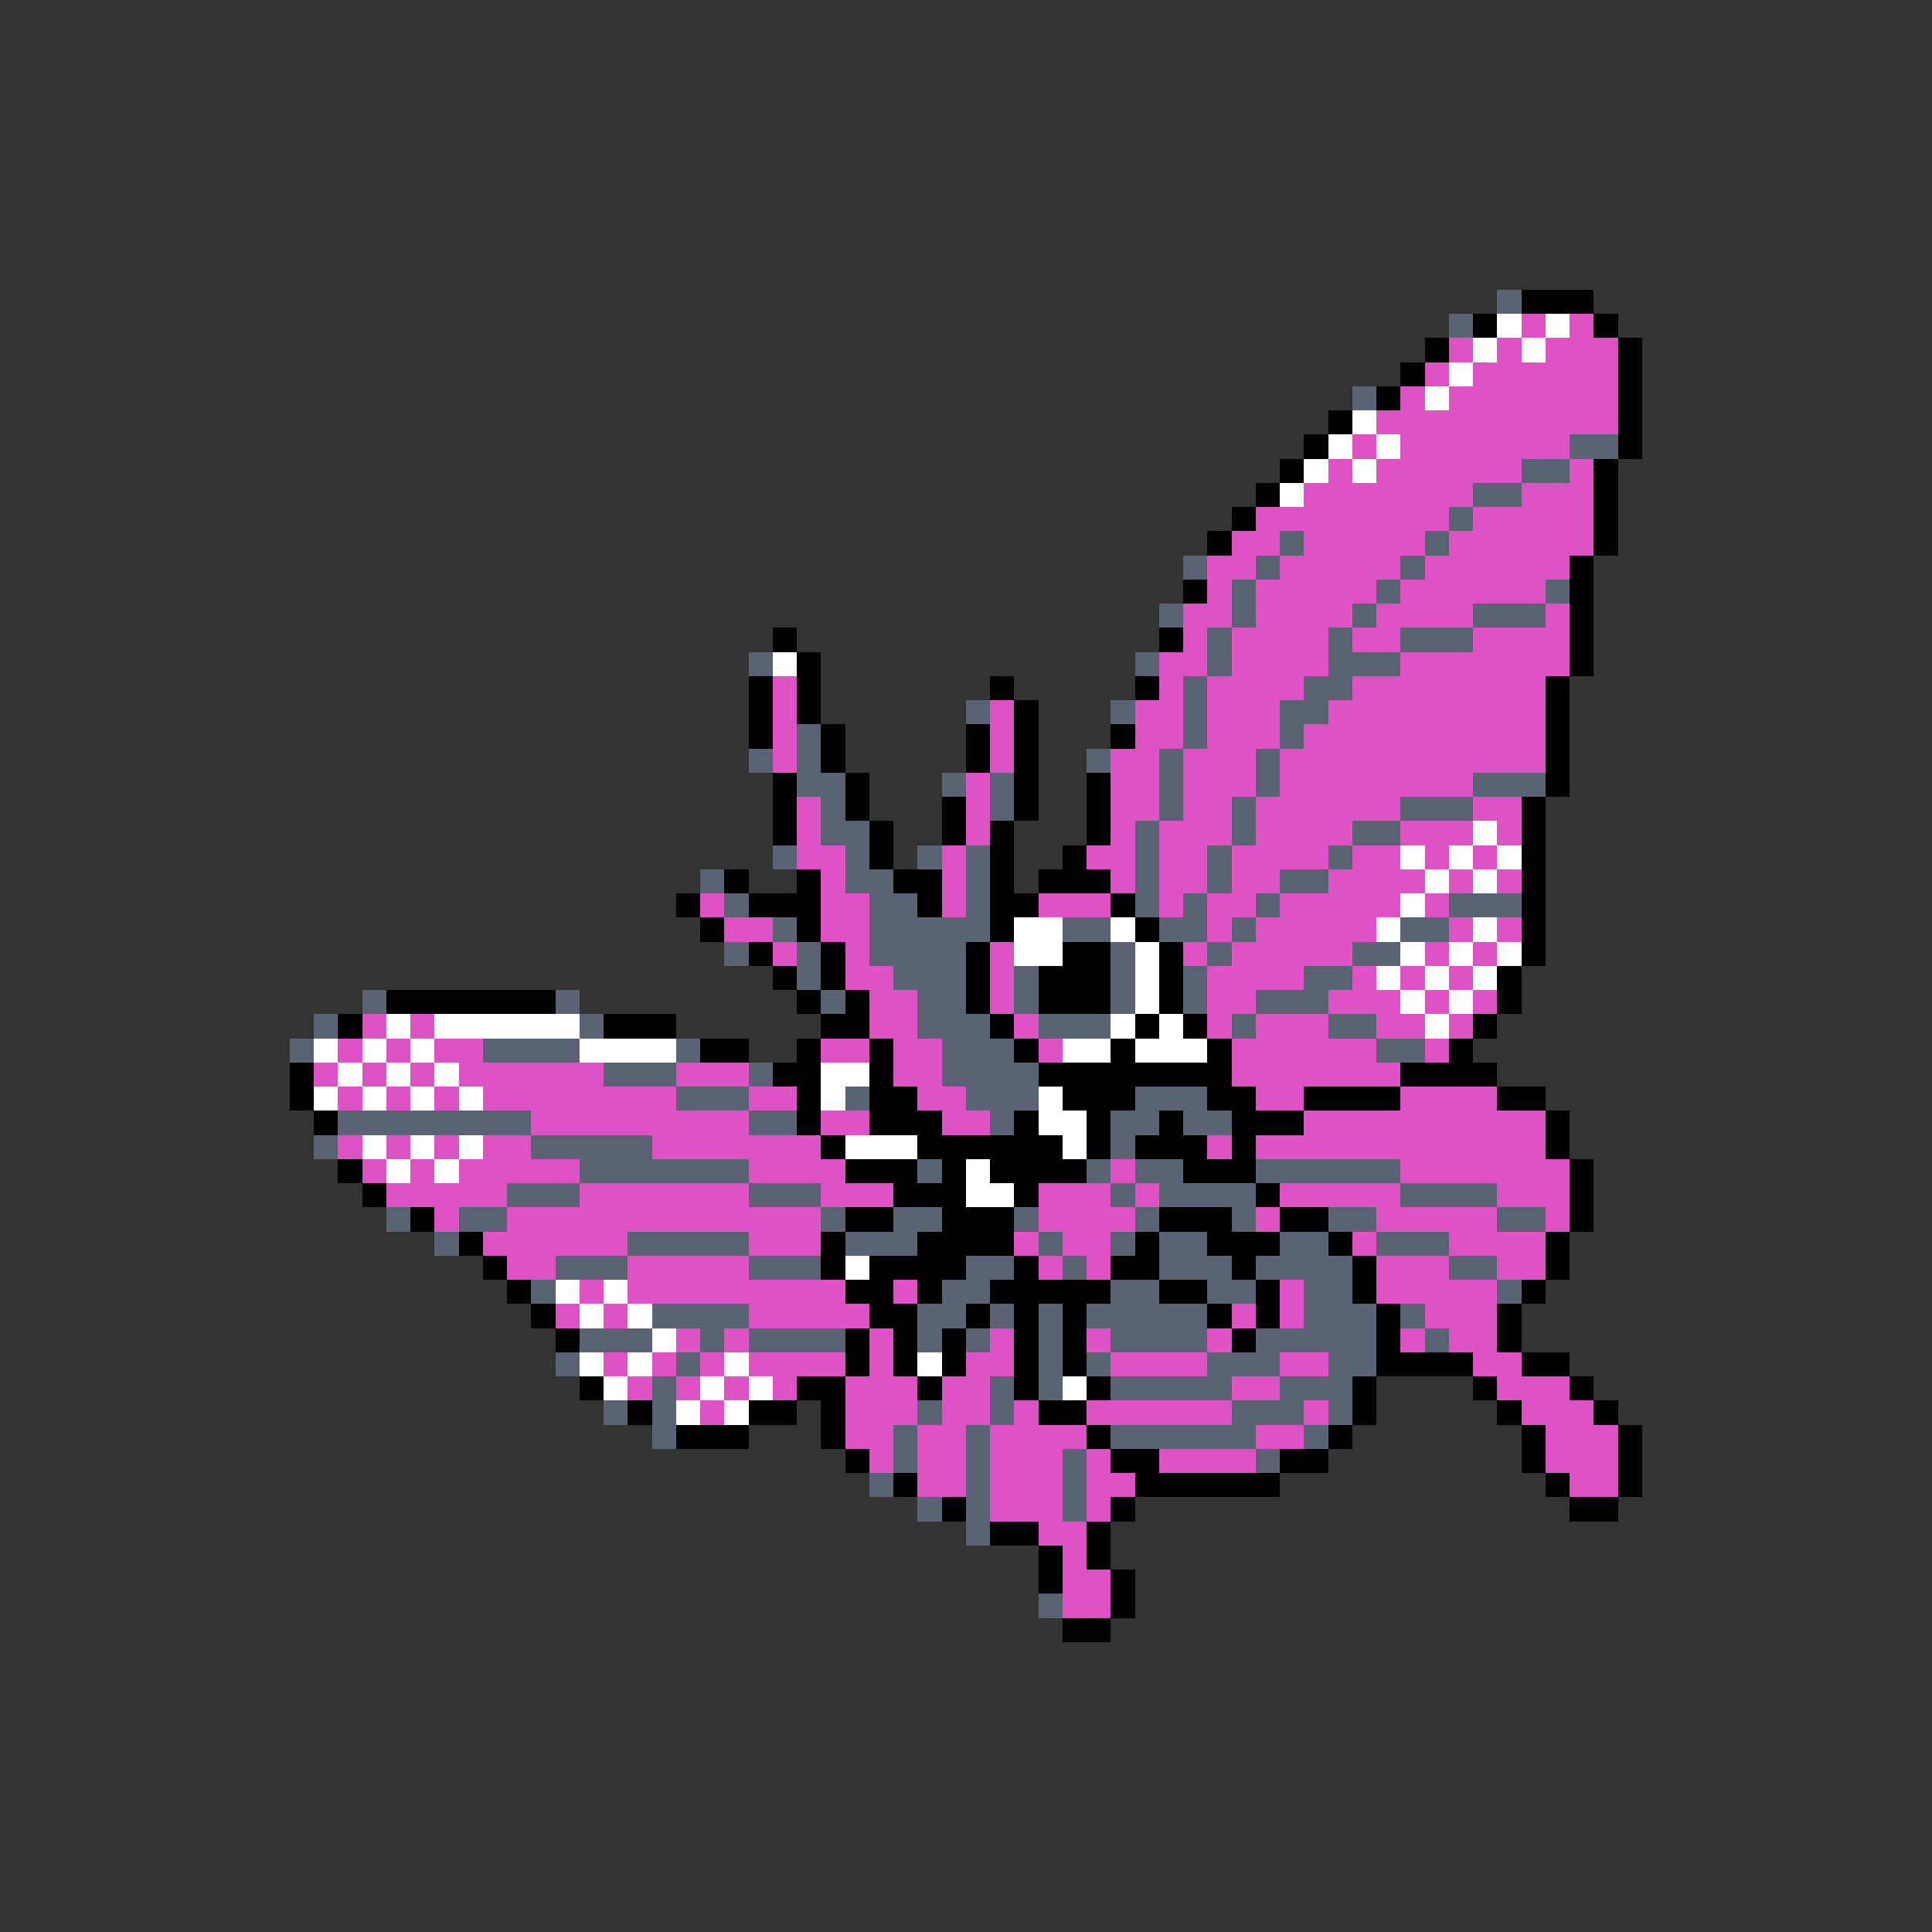 <svg xmlns="http://www.w3.org/2000/svg" viewBox="0 -0.5 80 80" shape-rendering="crispEdges">
<rect x="0" y="-0.5" width="80" height="80" fill="#333333" stroke="none"/>
<path stroke="#5a6373" d="M62 12h1M60 13h1M56 16h1M65 18h2M63 19h2M61 20h2M60 21h1M53 22h1M59 22h1M49 23h1M52 23h1M58 23h1M51 24h1M57 24h1M64 24h1M48 25h1M51 25h1M56 25h1M61 25h3M50 26h1M55 26h1M58 26h3M31 27h1M47 27h1M50 27h1M55 27h3M49 28h1M54 28h2M40 29h1M46 29h1M49 29h1M53 29h2M33 30h1M49 30h1M53 30h1M31 31h1M33 31h1M45 31h1M48 31h1M52 31h1M33 32h2M39 32h1M41 32h1M48 32h1M52 32h1M61 32h3M34 33h1M41 33h1M48 33h1M51 33h1M58 33h3M34 34h2M47 34h1M51 34h1M56 34h2M32 35h1M35 35h1M38 35h1M40 35h1M47 35h1M50 35h1M55 35h1M29 36h1M35 36h2M40 36h1M47 36h1M50 36h1M53 36h2M30 37h1M36 37h2M40 37h1M47 37h1M49 37h1M52 37h1M60 37h3M32 38h1M36 38h5M44 38h2M48 38h2M51 38h1M58 38h2M30 39h1M33 39h1M36 39h4M46 39h1M50 39h1M56 39h2M33 40h1M37 40h3M42 40h1M46 40h1M49 40h1M54 40h2M15 41h1M23 41h1M34 41h1M38 41h2M42 41h1M46 41h1M49 41h1M52 41h3M13 42h1M24 42h1M38 42h3M43 42h3M51 42h1M55 42h2M12 43h1M20 43h4M28 43h1M39 43h3M57 43h2M25 44h3M31 44h1M39 44h4M28 45h3M35 45h1M40 45h3M47 45h3M14 46h8M31 46h2M41 46h1M46 46h2M49 46h2M13 47h1M22 47h5M46 47h1M24 48h7M38 48h1M45 48h1M47 48h2M52 48h6M21 49h3M31 49h3M46 49h1M48 49h4M58 49h4M16 50h1M19 50h2M34 50h1M37 50h2M42 50h1M47 50h1M51 50h1M55 50h2M62 50h2M18 51h1M26 51h5M35 51h3M43 51h1M46 51h1M48 51h2M53 51h2M57 51h3M23 52h3M31 52h3M40 52h2M44 52h1M48 52h3M52 52h4M60 52h2M22 53h1M39 53h2M46 53h2M50 53h2M54 53h2M62 53h1M27 54h4M38 54h2M41 54h1M43 54h1M45 54h5M54 54h3M58 54h1M24 55h3M29 55h1M31 55h4M38 55h1M40 55h1M43 55h1M46 55h4M52 55h5M59 55h1M23 56h1M28 56h1M43 56h1M45 56h1M50 56h3M55 56h2M27 57h1M41 57h1M43 57h1M46 57h5M53 57h3M25 58h1M27 58h1M38 58h1M41 58h1M51 58h3M55 58h1M27 59h1M37 59h1M40 59h1M46 59h6M54 59h1M37 60h1M40 60h1M44 60h1M52 60h1M36 61h1M40 61h1M44 61h1M38 62h1M40 62h1M44 62h1M40 63h1M43 66h1" />
<path stroke="#000000" d="M63 12h3M61 13h1M66 13h1M59 14h1M67 14h1M58 15h1M67 15h1M57 16h1M67 16h1M55 17h1M67 17h1M54 18h1M67 18h1M53 19h1M66 19h1M52 20h1M66 20h1M51 21h1M66 21h1M50 22h1M66 22h1M65 23h1M49 24h1M65 24h1M65 25h1M32 26h1M48 26h1M65 26h1M33 27h1M65 27h1M31 28h1M33 28h1M41 28h1M47 28h1M64 28h1M31 29h1M33 29h1M42 29h1M64 29h1M31 30h1M34 30h1M40 30h1M42 30h1M46 30h1M64 30h1M34 31h1M40 31h1M42 31h1M64 31h1M32 32h1M35 32h1M42 32h1M45 32h1M64 32h1M32 33h1M35 33h1M39 33h1M42 33h1M45 33h1M63 33h1M32 34h1M36 34h1M39 34h1M41 34h1M45 34h1M63 34h1M36 35h1M41 35h1M44 35h1M63 35h1M30 36h1M33 36h1M37 36h2M41 36h1M43 36h3M63 36h1M28 37h1M31 37h3M38 37h1M41 37h2M46 37h1M63 37h1M29 38h1M33 38h1M41 38h1M47 38h1M63 38h1M31 39h1M34 39h1M40 39h1M44 39h2M48 39h1M63 39h1M32 40h1M34 40h1M40 40h1M43 40h3M48 40h1M62 40h1M16 41h7M33 41h1M35 41h1M40 41h1M43 41h3M48 41h1M62 41h1M14 42h1M25 42h3M34 42h2M41 42h1M47 42h1M49 42h1M61 42h1M29 43h2M33 43h1M36 43h1M42 43h1M46 43h1M50 43h1M60 43h1M12 44h1M32 44h2M36 44h1M43 44h8M58 44h4M12 45h1M33 45h1M36 45h2M44 45h3M50 45h2M54 45h4M62 45h2M13 46h1M33 46h1M36 46h3M42 46h1M45 46h1M48 46h1M51 46h3M64 46h1M34 47h1M38 47h6M45 47h1M47 47h3M51 47h1M64 47h1M14 48h1M35 48h3M39 48h1M41 48h4M49 48h3M65 48h1M15 49h1M37 49h3M42 49h1M52 49h1M65 49h1M17 50h1M35 50h2M39 50h3M48 50h3M53 50h2M65 50h1M19 51h1M34 51h1M38 51h4M47 51h1M50 51h3M55 51h1M64 51h1M20 52h1M34 52h1M36 52h4M42 52h1M46 52h2M51 52h1M56 52h1M64 52h1M21 53h1M35 53h2M38 53h1M41 53h5M48 53h2M52 53h1M56 53h1M63 53h1M22 54h1M36 54h2M40 54h1M42 54h1M44 54h1M50 54h1M52 54h1M57 54h1M62 54h1M23 55h1M35 55h1M37 55h1M39 55h1M42 55h1M44 55h1M51 55h1M57 55h1M62 55h1M35 56h1M37 56h1M39 56h1M42 56h1M44 56h1M57 56h4M63 56h2M24 57h1M33 57h2M38 57h1M42 57h1M45 57h1M56 57h1M61 57h1M65 57h1M26 58h1M31 58h2M34 58h1M43 58h2M56 58h1M62 58h1M66 58h1M28 59h3M34 59h1M45 59h1M55 59h1M63 59h1M67 59h1M35 60h1M46 60h2M53 60h2M63 60h1M67 60h1M37 61h1M47 61h6M64 61h1M67 61h1M39 62h1M46 62h1M65 62h2M41 63h2M45 63h1M43 64h1M45 64h1M43 65h1M46 65h1M46 66h1M44 67h2" />
<path stroke="#ffffff" d="M62 13h1M64 13h1M61 14h1M63 14h1M60 15h1M59 16h1M56 17h1M55 18h1M57 18h1M54 19h1M56 19h1M53 20h1M32 27h1M61 34h1M58 35h1M60 35h1M62 35h1M59 36h1M61 36h1M58 37h1M42 38h2M46 38h1M57 38h1M61 38h1M42 39h2M47 39h1M58 39h1M60 39h1M62 39h1M47 40h1M57 40h1M59 40h1M61 40h1M47 41h1M58 41h1M60 41h1M16 42h1M18 42h6M46 42h1M48 42h1M59 42h1M13 43h1M15 43h1M17 43h1M24 43h4M44 43h2M47 43h3M14 44h1M16 44h1M18 44h1M34 44h2M13 45h1M15 45h1M17 45h1M19 45h1M34 45h1M43 45h1M43 46h2M15 47h1M17 47h1M19 47h1M35 47h3M44 47h1M16 48h1M18 48h1M40 48h1M40 49h2M35 52h1M23 53h1M25 53h1M24 54h1M26 54h1M27 55h1M24 56h1M26 56h1M30 56h1M38 56h1M25 57h1M29 57h1M31 57h1M44 57h1M28 58h1M30 58h1" />
<path stroke="#de52c5" d="M63 13h1M65 13h1M60 14h1M62 14h1M64 14h3M59 15h1M61 15h6M58 16h1M60 16h7M57 17h10M56 18h1M58 18h7M55 19h1M57 19h6M65 19h1M54 20h7M63 20h3M52 21h8M61 21h5M51 22h2M54 22h5M60 22h6M50 23h2M53 23h5M59 23h6M50 24h1M52 24h5M58 24h6M49 25h2M52 25h4M57 25h4M64 25h1M49 26h1M51 26h4M56 26h2M61 26h4M48 27h2M51 27h4M58 27h7M32 28h1M48 28h1M50 28h4M56 28h8M32 29h1M41 29h1M47 29h2M50 29h3M55 29h9M32 30h1M41 30h1M47 30h2M50 30h3M54 30h10M32 31h1M41 31h1M46 31h2M49 31h3M53 31h11M40 32h1M46 32h2M49 32h3M53 32h8M33 33h1M40 33h1M46 33h2M49 33h2M52 33h6M61 33h2M33 34h1M40 34h1M46 34h1M48 34h3M52 34h4M58 34h3M62 34h1M33 35h2M39 35h1M45 35h2M48 35h2M51 35h4M56 35h2M59 35h1M61 35h1M34 36h1M39 36h1M46 36h1M48 36h2M51 36h2M55 36h4M60 36h1M62 36h1M29 37h1M34 37h2M39 37h1M43 37h3M48 37h1M50 37h2M53 37h5M59 37h1M30 38h2M34 38h2M50 38h1M52 38h5M60 38h1M62 38h1M32 39h1M35 39h1M41 39h1M49 39h1M51 39h5M59 39h1M61 39h1M35 40h2M41 40h1M50 40h4M56 40h1M58 40h1M60 40h1M36 41h2M41 41h1M50 41h2M55 41h3M59 41h1M61 41h1M15 42h1M17 42h1M36 42h2M42 42h1M50 42h1M52 42h3M57 42h2M60 42h1M14 43h1M16 43h1M18 43h2M34 43h2M37 43h2M43 43h1M51 43h6M59 43h1M13 44h1M15 44h1M17 44h1M19 44h6M28 44h3M37 44h2M51 44h7M14 45h1M16 45h1M18 45h1M20 45h8M31 45h2M38 45h2M52 45h2M58 45h4M22 46h9M34 46h2M39 46h2M54 46h10M14 47h1M16 47h1M18 47h1M20 47h2M27 47h7M50 47h1M52 47h12M15 48h1M17 48h1M19 48h5M31 48h4M46 48h1M58 48h7M16 49h5M24 49h7M34 49h3M43 49h3M47 49h1M53 49h5M62 49h3M18 50h1M21 50h13M43 50h4M52 50h1M57 50h5M64 50h1M20 51h6M31 51h3M42 51h1M44 51h2M56 51h1M60 51h4M21 52h2M26 52h5M43 52h1M45 52h1M57 52h3M62 52h2M24 53h1M26 53h9M37 53h1M53 53h1M57 53h5M23 54h1M25 54h1M31 54h5M51 54h1M53 54h1M59 54h3M28 55h1M30 55h1M36 55h1M41 55h1M45 55h1M50 55h1M58 55h1M60 55h2M25 56h1M27 56h1M29 56h1M31 56h4M36 56h1M40 56h2M46 56h4M53 56h2M61 56h2M26 57h1M28 57h1M30 57h1M32 57h1M35 57h3M39 57h2M51 57h2M62 57h3M29 58h1M35 58h3M39 58h2M42 58h1M45 58h6M54 58h1M63 58h3M35 59h2M38 59h2M41 59h4M52 59h2M64 59h3M36 60h1M38 60h2M41 60h3M45 60h1M48 60h4M64 60h3M38 61h2M41 61h3M45 61h2M65 61h2M41 62h3M45 62h1M43 63h2M44 64h1M44 65h2M44 66h2" />
</svg>